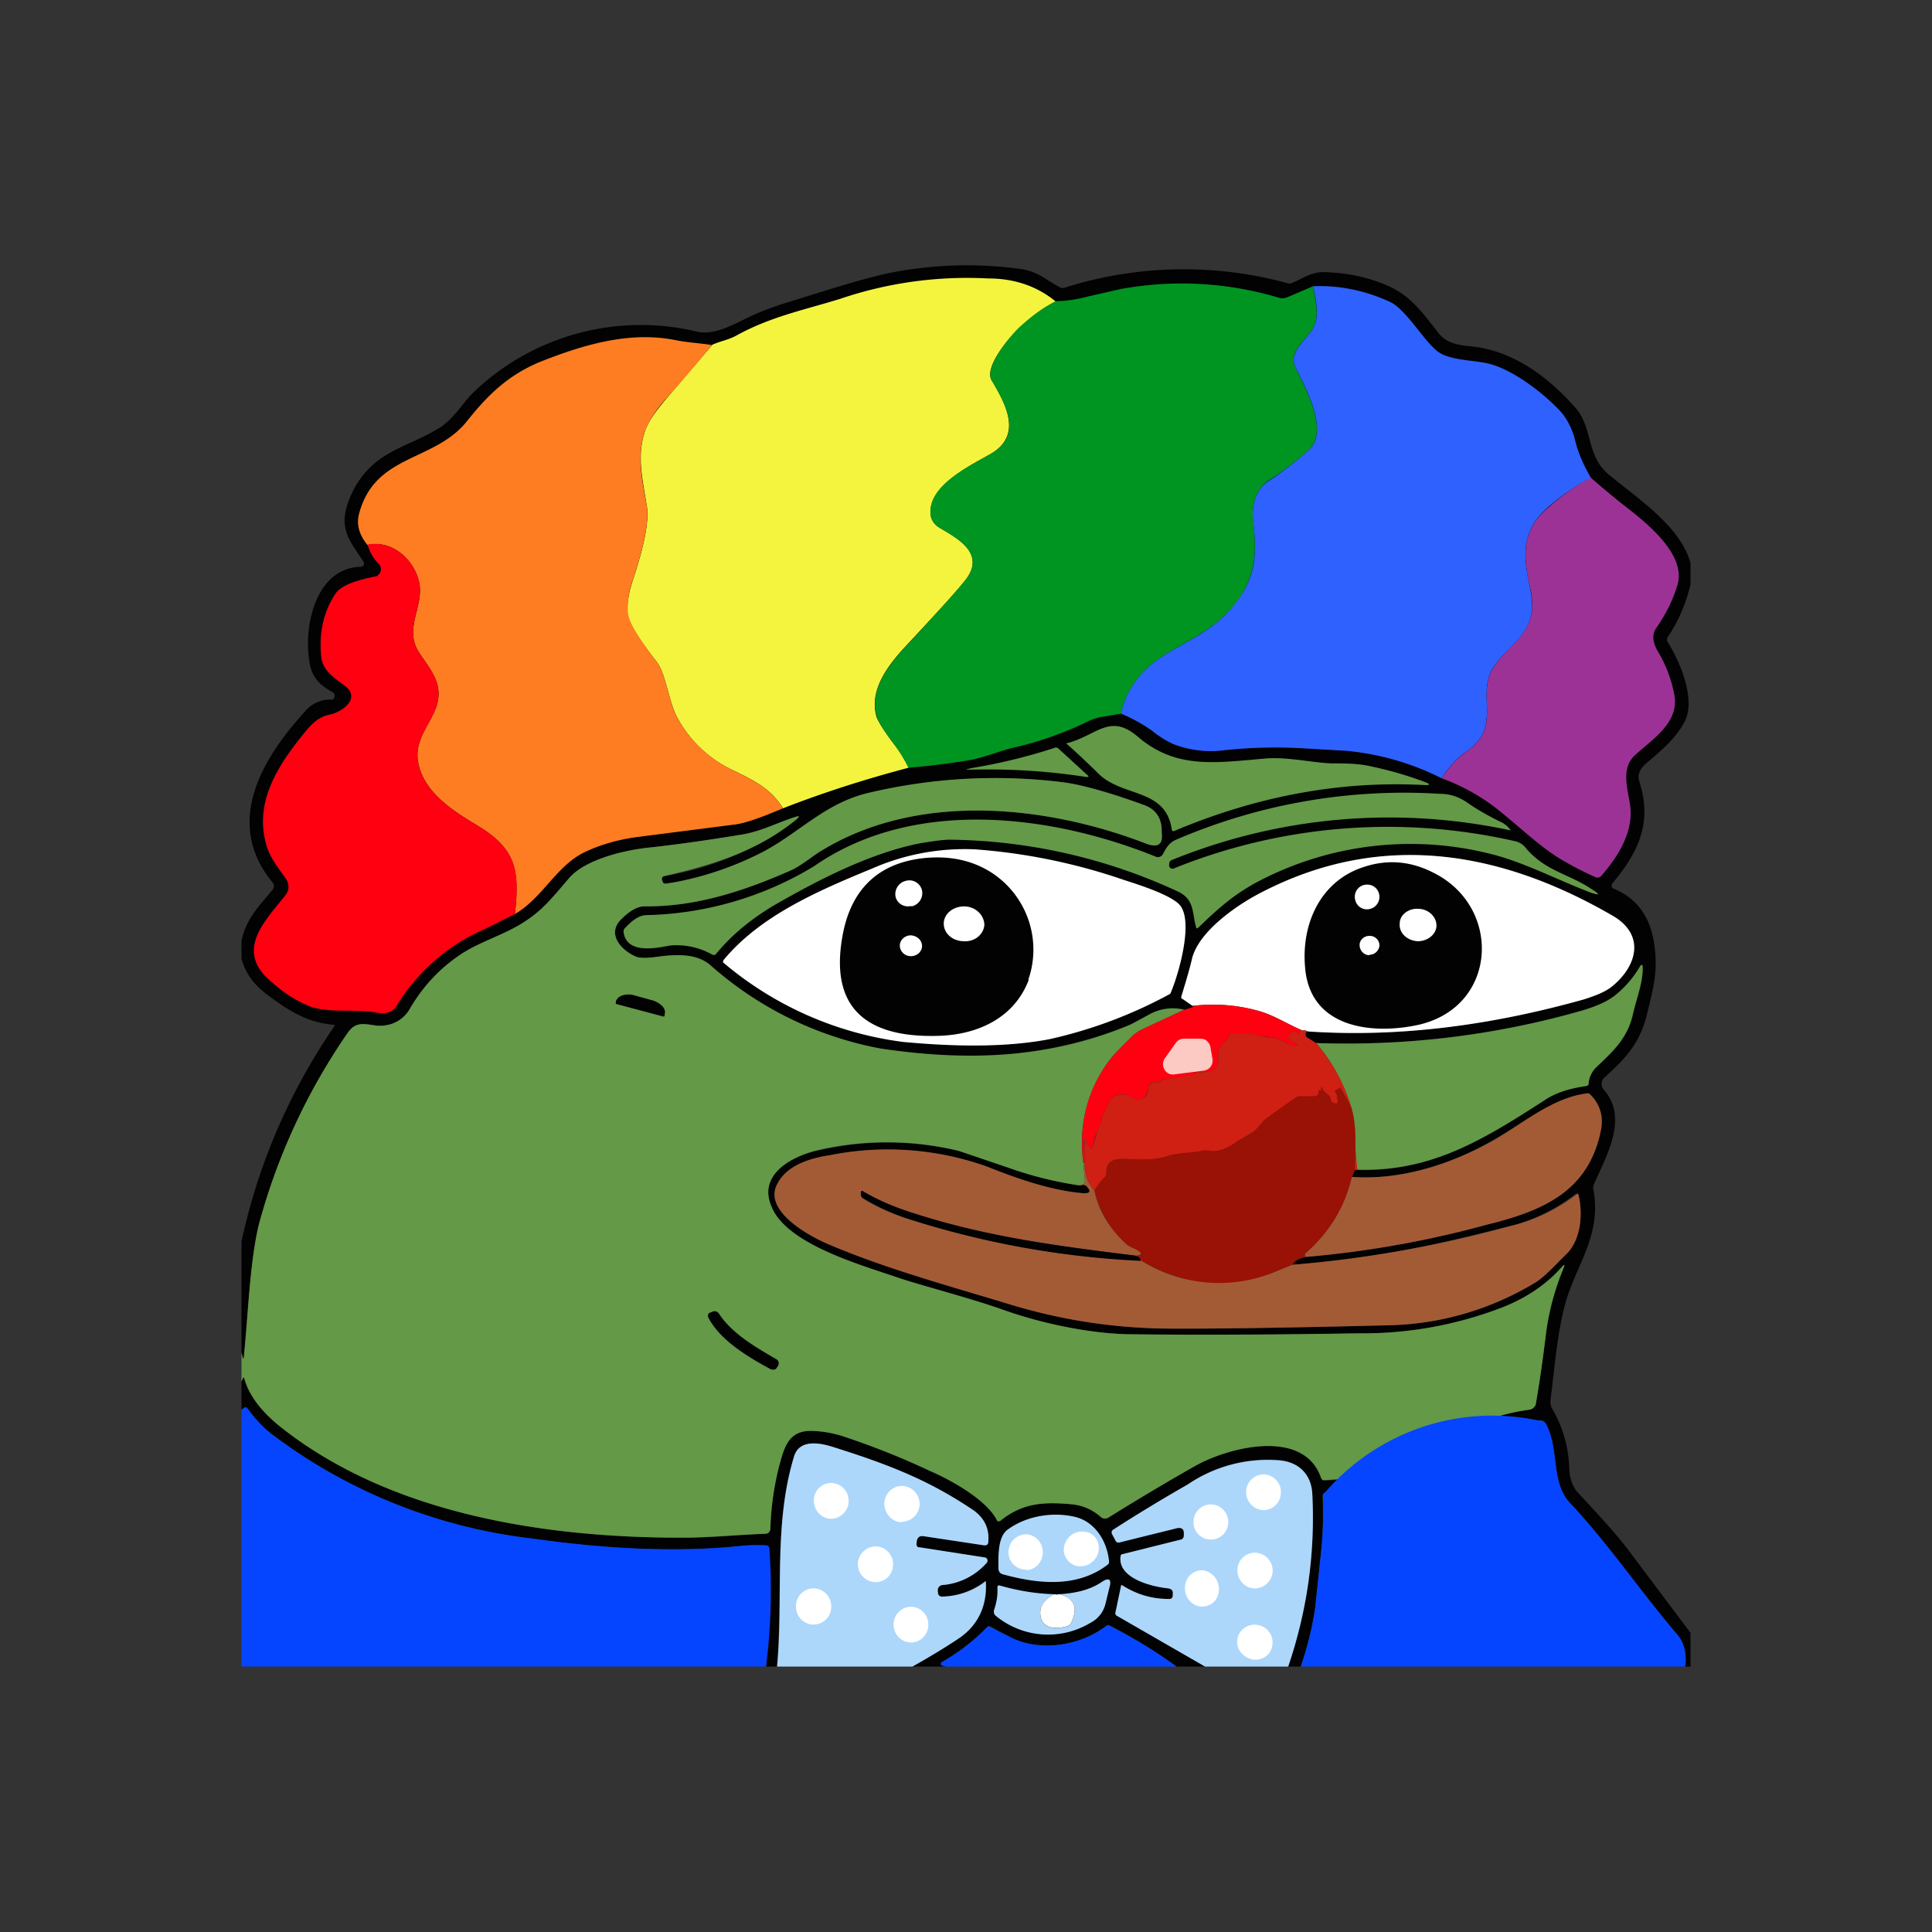 <svg xmlns="http://www.w3.org/2000/svg" width="1em" height="1em" viewBox="0 0 24 24"><rect x="0" y="0" width="24" height="24" fill="#333333" stroke="none"/><g fill="none"><path fill="#010201" d="M21 7.264c-.06.24-.15.455-.282.648a.06.06 0 0 0 0 .066c.144.228.348.695.216.972c-.102.21-.3.378-.48.528c-.072.06-.12.144-.09.228c.168.527-.018.888-.342 1.277v.018a.04.04 0 0 0 0 .024l.018.012q.407.165.498.624c.072.385 0 .607-.078.937c-.09.371-.276.558-.54.797a.1.1 0 0 0-.024.066a.1.1 0 0 0 .024.072c.318.36.03.829-.126 1.194a.1.1 0 0 0 0 .048c.096.54-.168.87-.324 1.333c-.12.377-.156.864-.21 1.29c0 .03 0 .06.018.096q.207.35.216.762c.006.12.048.228.12.3c.246.264.444.48.588.665L21 20.284v.42h-.066a.5.5 0 0 0-.108-.409c-.456-.534-.84-1.11-1.32-1.62c-.246-.258-.132-.66-.3-.983a.09.09 0 0 0-.084-.049c-.396.018-.81.192-1.158.384a3.13 3.13 0 0 1-1.5.51a.06.06 0 0 0-.028.025a.06.06 0 0 0-.008.035q.016.346-.018.69l-.072.684q-.054.361-.18.732h-.156c.24-.701.336-1.415.3-2.148c-.012-.24-.168-.395-.42-.42a1.77 1.77 0 0 0-1.128.306q-.47.269-.93.565c-.018.011-.018.023-.012.047l.048.09l.018.012h.03l.72-.167c.048-.012.078.006.078.06v.018l-.006.036a.05.05 0 0 1-.03.023l-.72.18a.04.04 0 0 0-.03.03c-.036.264.366.373.594.396c.042 0 .06.03.06.072v.018q-.009.044-.054.042c-.21 0-.402-.06-.576-.168h-.018l-.072.349c0 .011 0 .017.012.023l1.104.636h-.354a6.5 6.5 0 0 0-.828-.51a.04.04 0 0 0-.042 0c-.336.264-.84.33-1.2.145a6 6 0 0 1-.24-.133q-.025-.006-.042.007q-.256.271-.582.456q0 .005.004.01l.008.008l.06.017h-.42q.287-.16.564-.341a.75.75 0 0 0 .348-.72h-.012a.93.93 0 0 1-.528.192a.05.05 0 0 1-.048-.036l-.006-.018a.08.08 0 0 1 .012-.06a.07.07 0 0 1 .048-.03a.82.82 0 0 0 .546-.277l.006-.018v-.023a.04.04 0 0 0-.011-.017a.04.04 0 0 0-.019-.008l-.81-.12a.05.05 0 0 1-.025-.015a.05.05 0 0 1-.011-.026v-.043c.012-.047.036-.065.084-.06l.756.115c.03 0 .042-.012.048-.037a.42.42 0 0 0-.204-.414c-.522-.348-.99-.54-1.692-.761c-.162-.055-.45-.126-.516.107c-.258.84-.132 1.74-.216 2.61h-.132c0-.077.012-.155.018-.228q.058-.632.012-1.265l-.014-.01l-.016-.002l-.3.006c-.84.09-1.758.03-2.604-.09a6.65 6.65 0 0 1-3.252-1.309a1.7 1.7 0 0 1-.288-.311q-.018-.016-.036-.006a.1.1 0 0 0-.036.03v-.36l.018-.037q.01-.016.012 0c.066.235.246.433.432.582c1.392 1.129 3.384 1.41 5.1 1.399c.288 0 .63-.037.948-.049a.06.06 0 0 0 .056-.04l.004-.025q.018-.486.144-.9c.06-.198.144-.312.36-.312c.144 0 .294.03.432.078c.36.12.702.258 1.038.42c.234.095.702.342.84.611v.012a.03.03 0 0 0 .015.005a.03.03 0 0 0 .015-.005h.012c.264-.215.51-.245.882-.21a.62.62 0 0 1 .36.156q.02.02.046.023a.1.1 0 0 0 .05-.01c.348-.216.702-.433 1.068-.637c.42-.24 1.362-.485 1.578.139l.024.03l.03.005q.331-.017.648-.114c.306-.09.672-.311.99-.48c.288-.15.588-.24.9-.287q.027-.001.054-.03a.1.1 0 0 0 .024-.049c.048-.27.084-.546.12-.828c.036-.335.12-.587.228-.864q.018-.046-.018-.011a1.9 1.9 0 0 1-.732.503a4.8 4.8 0 0 1-1.794.33a85 85 0 0 1-2.802.013c-.48 0-1.098-.12-1.608-.3c-.438-.157-1.026-.3-1.332-.409c-.432-.144-1.362-.407-1.56-.87c-.174-.402.24-.623.546-.696a3.8 3.8 0 0 1 2.448.223c.264.09.528.155.804.198c.06-.012.102 0 .12.018q.082.092-.042.083c-.39-.023-.834-.18-1.2-.33a3.67 3.67 0 0 0-1.938-.143c-.24.036-.54.12-.666.36c-.174.33.378.635.63.743c.702.3 1.47.51 2.22.738c.666.205 1.284.3 1.926.313q.782.01 2.868-.043a3.65 3.65 0 0 0 1.752-.515c.132-.072.276-.24.402-.36c.18-.175.216-.51.156-.745a.02.02 0 0 0-.012-.011l-.012-.004l-.012.004a2.2 2.2 0 0 1-.84.407c-.888.223-1.68.409-2.676.475c.03-.06.102-.09.21-.102a12.6 12.6 0 0 0 2.202-.396c.678-.168 1.272-.402 1.422-1.189a.46.46 0 0 0-.138-.431a.04.04 0 0 0-.042-.012c-.372.047-.696.3-1.014.492c-.558.353-1.242.594-1.902.546l.036-.084c.018-.006.036-.006.042 0c.9.017 1.53-.36 2.31-.87c.138-.09.312-.145.522-.175c.006 0 .012 0 .018-.011l.012-.019a.32.32 0 0 1 .084-.191c.21-.198.402-.36.474-.684c.036-.175.12-.379.114-.558q0-.075-.036-.013a1.3 1.3 0 0 1-.312.354q-.135.106-.414.187c-1.056.3-2.16.438-3.3.402l-.108-.072a.036.036 0 0 1-.018-.043c0-.018.012-.024.03-.03c1.158.079 2.304-.084 3.42-.396c.156-.047.27-.095.348-.155c.318-.253.438-.643.018-.889c-1.416-.816-2.898-1.05-4.38-.275c-.3.15-.762.473-.84.81l-.138.467q-.008.027.012.036l.126.085c.03.005 0 .024-.102.053a.6.6 0 0 0-.438.06l-.222.12a5.6 5.6 0 0 1-3.126.295a4.4 4.4 0 0 1-2.1-1.032c-.186-.163-.468-.132-.69-.103a.5.5 0 0 1-.222 0c-.186-.071-.396-.287-.186-.48q.155-.152.282-.15c.63.007 1.218-.186 1.794-.437c.144-.06.3-.192.408-.258c1.2-.733 2.802-.559 4.044-.079q.198.073.18-.143l-.006-.055a.31.31 0 0 0-.222-.287a5 5 0 0 0-1.008-.283a6.8 6.8 0 0 0-2.46.15c-.51.133-.81.48-1.26.714c-.38.197-.79.33-1.212.397q-.027.002-.036-.025c-.018-.041-.012-.06.03-.071a3.74 3.74 0 0 0 1.632-.702c.042-.042.042-.048-.018-.03c-.24.077-.432.18-.684.221q-.547.092-1.104.156c-.324.03-.828.145-1.026.39c-.21.247-.33.396-.552.54c-.216.138-.516.234-.72.36a2 2 0 0 0-.702.72a.41.41 0 0 1-.288.198c-.18.037-.348-.108-.48.103a7.7 7.7 0 0 0-1.11 2.4c-.108.474-.126 1.074-.18 1.608v.03h-.012L3 16.803v-1.38a7.5 7.5 0 0 1 1.158-2.681l-.006-.013h-.018c-.24-.023-.42-.102-.636-.245c-.252-.175-.408-.283-.498-.57v-.229c.06-.276.216-.426.384-.63a.07.07 0 0 0 0-.095c-.612-.745-.12-1.548.408-2.125a.4.4 0 0 1 .33-.144c.018 0 .024-.005.03-.023c.012-.036 0-.06-.024-.072c-.174-.096-.264-.198-.288-.402c-.066-.45.096-1.14.642-1.153a.04.04 0 0 0 .036-.024a.04.04 0 0 0 0-.036c-.15-.234-.3-.383-.21-.69q.135-.431.504-.647c.198-.12.444-.199.66-.337c.144-.095.258-.264.372-.396a3 3 0 0 1 2.79-.797c.246.072.516-.109.744-.21q.164-.07.354-.132c.438-.133.93-.3 1.338-.385a4.9 4.9 0 0 1 1.59-.048c.24.03.336.144.516.235a.06.06 0 0 0 .048 0a4.9 4.9 0 0 1 2.796-.049c.144-.047.252-.15.432-.144c.27.006.54.06.786.168c.276.12.42.318.618.57c.096.132.216.162.384.18c.528.042.972.36 1.332.768c.216.246.132.6.414.829c.342.288.888.635 1.014 1.098z"/><path fill="#F4F43F" d="M13.117 3.747c-.133.06-.277.162-.42.294c-.138.12-.48.516-.378.684c.191.318.384.696-.03.924c-.246.138-.684.36-.726.66q-.027.163.107.246c.235.138.576.324.325.648c-.108.138-.318.366-.624.696c-.21.228-.606.6-.48 1.014q.038.091.191.3q.124.153.205.324c-.546.144-1.069.312-1.56.504c-.15-.24-.342-.336-.612-.468a1.52 1.52 0 0 1-.696-.648c-.108-.186-.144-.54-.252-.69c-.102-.138-.36-.456-.372-.624c-.006-.108.012-.24.066-.402c.078-.24.216-.678.174-.924c-.06-.366-.126-.636-.018-.942c.042-.114.132-.24.27-.402l.564-.66c.096-.042.198-.06.288-.108c.431-.24.858-.324 1.302-.462c.59-.2 1.213-.285 1.836-.252q.488 0 .84.288"/><path fill="#009521" d="M16.314 3.555c.024.192.096.396-.03.564c-.096.132-.282.27-.186.456c.12.252.414.78.162 1.014q-.233.21-.498.378c-.15.096-.216.3-.197.48c.047.396.042.69-.193 1.02c-.264.348-.582.468-.918.678c-.282.18-.462.42-.527.72l-.21.036a.6.6 0 0 0-.199.06c-.3.144-.6.252-.918.324c-.204.048-.384.132-.582.162a9 9 0 0 1-.732.09a2 2 0 0 0-.204-.324c-.102-.138-.168-.24-.186-.3c-.132-.408.264-.78.48-1.014c.3-.33.51-.558.618-.696c.252-.324-.09-.51-.324-.648q-.135-.081-.108-.252c.042-.3.48-.516.727-.654c.42-.228.221-.6.03-.924c-.097-.168.24-.57.371-.684q.227-.2.426-.3c.133 0 .27-.024.408-.06l.396-.09a4.2 4.2 0 0 1 1.968.108a.15.15 0 0 0 .102-.006z"/><path fill="#2F61FE" d="M19.764 5.937a2.7 2.7 0 0 0-.516.348c-.318.27-.342.552-.252.96q.045.225.036.324c-.036.36-.336.474-.498.75c-.15.27.024.57-.138.84a.7.7 0 0 1-.186.18q-.182.133-.3.33a3.3 3.3 0 0 0-1.188-.342l-.516-.03a6 6 0 0 0-1.062.03a1.3 1.3 0 0 1-.57-.084a1.2 1.2 0 0 1-.258-.162a2 2 0 0 0-.39-.216q.098-.45.528-.72c.336-.21.66-.33.918-.684c.24-.324.24-.618.192-1.008c-.018-.192.048-.39.198-.48a4.4 4.4 0 0 0 .498-.384c.252-.228-.036-.762-.162-1.014c-.096-.18.09-.324.186-.456c.126-.168.06-.372.03-.564q.493-.018.96.198c.198.102.402.462.57.6c.132.12.438.12.612.156c.318.06.744.39.954.63a.9.9 0 0 1 .162.354c.042.156.108.3.192.444"/><path fill="#FE7D22" d="M8.85 4.28c-.18.223-.372.445-.564.66a1.4 1.4 0 0 0-.27.403c-.108.306-.048.576.018.942c.042.246-.096.684-.174.924a1 1 0 0 0-.06.402c.012.168.264.48.366.624c.108.144.144.504.252.69q.245.432.696.648c.27.132.462.228.612.468c-.282.12-.486.192-.618.204l-1.17.15q-.37.046-.678.192c-.354.174-.516.564-.864.768c.06-.552.012-.81-.462-1.098c-.3-.18-.69-.42-.744-.816c-.042-.324.258-.528.258-.822c0-.198-.138-.354-.24-.51c-.198-.3.06-.57 0-.87c-.06-.288-.342-.54-.642-.468q-.163-.197-.102-.402c.204-.738.942-.63 1.344-1.146c.258-.324.504-.558.882-.72c.54-.216 1.128-.396 1.71-.276c.156.03.3.036.45.06z"/><path fill="#9D3296" d="M19.765 5.937q.236.207.48.396c.252.198.678.558.6.906c-.048.18-.139.378-.276.57c-.06.096-.024.204.036.3q.136.232.192.51c.072.354-.258.552-.486.762c-.18.162-.09.42-.06.63c.042.33-.156.636-.36.87a.06.06 0 0 1-.066.018a4 4 0 0 1-.42-.216c-.258-.15-.498-.384-.744-.582a2.5 2.5 0 0 0-.75-.432q.119-.196.3-.33a.7.7 0 0 0 .186-.18c.162-.27-.012-.57.138-.84c.162-.276.462-.396.498-.75c.006-.066 0-.174-.036-.318c-.09-.42-.066-.696.252-.96a2.8 2.8 0 0 1 .516-.36z"/><path fill="#F01" d="m6.396 11.355l-.36.18a2.4 2.4 0 0 0-1.116.972c-.048.066-.126.096-.24.072c-.276-.048-.528.006-.804-.066a1.6 1.6 0 0 1-.498-.312c-.474-.384-.09-.756.168-1.08a.17.17 0 0 0 .006-.204c-.084-.12-.18-.24-.228-.372c-.192-.564.132-1.05.486-1.476c.09-.108.18-.174.288-.192c.162-.036.396-.21.174-.366c-.126-.096-.264-.18-.282-.354q-.045-.451.18-.786c.09-.126.348-.18.492-.21c.018 0 .03-.012.042-.024a.09.09 0 0 0 .024-.09a.1.1 0 0 0-.024-.042a.55.55 0 0 1-.138-.24c.3-.06.582.186.642.474c.06.3-.198.57 0 .87c.102.156.24.312.24.51c0 .3-.3.498-.258.822c.054.396.444.636.744.816c.474.288.528.546.462 1.098"/><path fill="#649947" d="M14.136 9.153c.474.402.948.324 1.578.27c.27-.024.564.048.822.06c.156 0 .312 0 .462.03q.386.08.708.204c.066.024.06.036 0 .036c-1.08-.06-2.124.15-3.12.57c-.018.006-.024 0-.03-.018c-.072-.51-.6-.402-.9-.684q-.2-.198-.408-.384v-.006h.012c.366-.096.528-.378.876-.078m-2.076.39a7 7 0 0 0 1.056-.258l.024.006l.36.33c.03.024.03.036-.012.03a8 8 0 0 0-1.422-.09c-.084 0-.084 0 0-.018z"/><path fill="#649947" d="m14.712 12.543l-.516.24a.5.5 0 0 0-.162.12c-.084.084-.186.18-.258.276a1.7 1.7 0 0 0-.318 1.266l.018.204q.01.09-.096.072a4.6 4.6 0 0 1-.804-.198l-.672-.228a3.8 3.8 0 0 0-1.776 0c-.3.078-.72.3-.54.702c.192.462 1.122.72 1.554.87c.3.102.894.252 1.332.408c.51.18 1.122.3 1.608.3c1.044.012 1.98 0 2.802-.012a4.8 4.8 0 0 0 1.8-.33c.294-.12.54-.288.726-.504q.036-.034.018.012a3.2 3.2 0 0 0-.228.864a17 17 0 0 1-.12.828c0 .018-.012.036-.024.048a.1.1 0 0 1-.054.03a2.7 2.7 0 0 0-.9.288c-.318.168-.684.39-.99.48q-.331.096-.678.108a.05.05 0 0 1-.024-.03c-.216-.624-1.164-.378-1.578-.138c-.36.204-.72.42-1.068.636a.08.08 0 0 1-.09-.012a.62.62 0 0 0-.36-.156c-.378-.036-.624-.006-.888.204l-.012.006h-.012a.03.03 0 0 1-.018-.012c-.138-.27-.606-.516-.84-.618a10 10 0 0 0-1.038-.414a1.4 1.4 0 0 0-.438-.078c-.21 0-.294.12-.354.312a3.5 3.5 0 0 0-.144.9a.07.07 0 0 1-.018.048a.06.06 0 0 1-.042.018c-.318.012-.66.042-.954.048c-1.71.012-3.702-.27-5.1-1.398c-.18-.15-.36-.348-.42-.582q-.009-.018-.018 0L3 17.163v-.36l.018.072h.006l.006-.018v-.012c.054-.54.072-1.14.18-1.614a7.7 7.7 0 0 1 1.104-2.394c.138-.21.3-.06.486-.102a.41.41 0 0 0 .288-.198c.18-.312.42-.552.696-.72c.21-.126.51-.222.72-.36c.228-.144.348-.294.558-.54c.198-.24.702-.36 1.02-.39c.378-.042.744-.096 1.11-.156c.252-.036.444-.144.684-.222c.06-.018.06-.012.018.03c-.486.396-1.02.558-1.632.702c-.042.006-.048.03-.03.072q.009.025.036.024l.12-.018c.38-.072.748-.2 1.092-.378c.45-.24.75-.582 1.26-.72a6.8 6.8 0 0 1 2.46-.144q.324.037 1.008.282q.206.072.222.288v.06q.027.208-.18.138c-1.236-.48-2.832-.654-4.038.078c-.108.06-.264.198-.408.258c-.576.252-1.164.444-1.794.438q-.127-.002-.282.15c-.21.192 0 .408.186.48q.07.018.222 0c.222-.03.504-.06.69.102a4.4 4.4 0 0 0 2.1 1.032c1.08.162 2.112.132 3.126-.3l.222-.12a.6.6 0 0 1 .438-.06"/><path fill="#649947" d="m14.52 10.744l.006.018a.04.04 0 0 0 .013.021a.04.04 0 0 0 .023.008h.012a7.1 7.1 0 0 1 4.248-.341a.23.23 0 0 1 .132.084c.24.287.54.323.816.51q.171.106-.018.041c-.378-.144-.798-.36-1.176-.462a4.07 4.07 0 0 0-2.94.324c-.3.157-.51.343-.75.577c-.018.012-.024.012-.03-.012c-.048-.18-.018-.343-.228-.439a6.9 6.9 0 0 0-2.826-.642c-.09 0-.216.019-.39.048c-.618.126-1.26.457-1.818.78c-.276.168-.51.36-.702.595q-.017.015-.042.006a.9.9 0 0 0-.528-.114c-.162.03-.54.114-.576-.169c0-.018 0-.03.012-.041q.152-.17.276-.168a4.2 4.2 0 0 0 2.076-.606c1.23-.858 2.94-.649 4.248-.12a.07.07 0 0 0 .09-.036c.042-.079.078-.139.162-.175a7.16 7.16 0 0 1 3.276-.57c.114 0 .222.03.33.102c.138.097.288.18.438.253a.3.3 0 0 1 .102.084c.012.011.012.017-.012.011a7.17 7.17 0 0 0-4.188.373q-.038.016-.03.06z"/><path fill="#fff" d="M11.232 12.945a4.3 4.3 0 0 1-2.25-.99a.05.05 0 0 1 .012-.036c.45-.54 1.152-.847 1.836-1.128c.404-.178.843-.26 1.284-.24a7.3 7.3 0 0 1 1.842.378c.186.06.648.204.72.342c.138.228-.036.84-.138 1.074c-.47.257-.976.447-1.5.564c-.564.108-1.212.09-1.8.036zm5.016-.132a.12.12 0 0 0-.078-.012c-.18-.084-.36-.198-.546-.246a2.1 2.1 0 0 0-.81-.06l-.12-.084q-.027-.009-.018-.036c.048-.156.096-.312.132-.468c.084-.336.552-.66.84-.81c1.488-.78 2.97-.54 4.38.276c.42.24.306.636-.012.888c-.078.06-.192.107-.348.156c-1.116.312-2.262.474-3.42.396"/><path fill="#010201" d="M12.78 12.171c-.18.474-.63.678-1.104.696c-.828.03-1.38-.276-1.212-1.23c.102-.588.444-.918 1.02-.978c.306-.03.582.024.822.174a1.14 1.14 0 0 1 .468 1.338zm5.034-1.326c.846.426.792 1.656-.186 1.884c-.564.126-1.356.055-1.416-.714c-.048-.54.192-1.068.72-1.242q.45-.153.882.072"/><path fill="#fff" d="M11.322 11.26a.17.17 0 0 0 .107-.072a.17.17 0 0 0 .025-.126a.16.16 0 0 0-.073-.102a.16.16 0 0 0-.124-.019a.17.17 0 0 0-.133.193c.018.09.108.143.198.12zm5.658.036a.155.155 0 0 0 .11-.265a.15.15 0 0 0-.11-.042a.15.15 0 0 0-.15.15c0 .09.066.157.15.157m-5.016.396c.138.012.252-.078.264-.199c0-.12-.102-.227-.24-.233s-.258.084-.264.204s.096.222.24.228m5.64 0c.12.005.234-.078.24-.186s-.09-.21-.216-.216c-.126-.012-.24.072-.24.18c-.012.114.084.21.216.222m-6.288.186c.078 0 .138-.06.138-.126c0-.072-.06-.126-.138-.133c-.078 0-.138.06-.138.127c0 .072.06.132.138.132m5.7-.018c.066 0 .12-.06.12-.12a.12.12 0 0 0-.126-.114c-.072 0-.126.06-.12.12c0 .06.054.12.12.12z"/><path fill="#649947" d="m16.872 14.53l-.012-.007l-.008-.007l-.004-.01l-.018-.36q0-.236-.036-.36a2.2 2.2 0 0 0-.444-.829a10.6 10.6 0 0 0 3.3-.402q.271-.08.408-.186a1.3 1.3 0 0 0 .312-.36q.036-.054.036.019c0 .18-.078.383-.12.557c-.066.318-.258.48-.468.684a.32.32 0 0 0-.084.192c0 .006 0 .018-.012.024l-.018.006c-.21.03-.384.085-.522.18c-.78.504-1.41.882-2.31.859"/><path fill="#010201" d="M7.656 12.472H7.65v-.03c.012-.037.036-.06.084-.078a.26.26 0 0 1 .144 0l.216.06a.3.3 0 0 1 .132.072q.047.053.03.107v.018l-.006.006h-.012z"/><path fill="#F01" d="M14.82 12.495c.276-.03.54-.012.804.06c.18.048.36.162.546.24q-.026.008-.024.042h-.012l-.018-.012q-.002-.027-.03-.018q-.045-.002-.09.078q.048.061.12.09h.006l-.036.018l-.008.006l-.01.003q-.006 0-.01-.003l-.008-.006a1.3 1.3 0 0 0-.24-.114l-.018.006a.04.04 0 0 1-.036 0a1.4 1.4 0 0 0-.48-.036l-.012.018l-.018.042a.1.1 0 0 1-.03.03c-.156.102-.018.264-.138.348c-.06.042-.156.024-.24.042l-.011.007l-.007.011l-.012.012q-.181.037-.354.048q-.017-.002-.042.024l-.017.01l-.019.002c-.072-.006-.108.018-.114.084a.2.2 0 0 1-.024.072a.14.14 0 0 1-.054.048a.12.12 0 0 1-.132-.018c-.03-.03-.084-.036-.156-.03c-.06 0-.096.042-.12.102a1 1 0 0 1-.09.168a.07.07 0 0 0-.006.042c0 .054-.036.09-.042.12c-.024.06-.054.132-.06.198l-.018.036q-.018.007-.018-.011c0-.019 0-.025-.012-.025q-.029-.002-.03-.03v-.036h-.03v.036l.006.24l-.018.006q-.088-.718.318-1.266c.072-.096.18-.192.258-.276a.6.6 0 0 1 .162-.12l.516-.24q.145-.037.102-.048z"/><path fill="#D01F13" d="M16.17 12.802a.12.12 0 0 1 .078.012q-.029.002-.03.03c0 .018 0 .03.018.042l.114.072c.216.258.36.534.444.822q.037.135.037.36q.008.192.03.384l.012.012q-.009-.009-.043 0c0-.246.037-.582-.06-.81a5 5 0 0 0-.12-.216a.08.08 0 0 1-.048.03h-.012v.012l-.002.009q0 .005.002.009l.018.036v.024l.013.054c0 .018-.013.03-.037.024c-.036-.006-.053-.024-.06-.06a.05.05 0 0 0-.018-.042a.3.3 0 0 1-.09-.096h-.006v.018q.018 0 0 .018a.02.02 0 0 1-.018 0l-.006.006c0 .042-.017.066-.066.072h-.156a.12.12 0 0 0-.072.018l-.336.234c-.084.054-.12.144-.21.198l-.174.102c-.101.078-.24.15-.372.12h-.048c-.155.036-.3.018-.468.072c-.174.06-.378.03-.558.03c-.126 0-.192.06-.18.192c0 .012-.012.024-.023.036a.6.6 0 0 0-.126.168a.48.48 0 0 1-.12-.354a2 2 0 0 1 0-.27v-.006h.024v.036c0 .024.011.03.03.03q.01-.002.011.024c0 .018 0 .018.018.012a.05.05 0 0 0 .018-.036l.06-.198c.006-.03.043-.066.043-.12l.005-.042a1 1 0 0 0 .09-.168c.024-.06.06-.096.12-.102c.072-.006.126 0 .162.03a.12.12 0 0 0 .127.018a.14.14 0 0 0 .06-.048a.14.14 0 0 0 .018-.072q.009-.091.12-.084c.012 0 .023 0 .03-.012c.017-.018.035-.024.041-.024q.186-.017.366-.06q.008-.018.024-.018c.079-.018.168 0 .234-.042c.12-.084-.018-.246.138-.348a.1.1 0 0 0 .03-.03l.018-.042a.05.05 0 0 1 .042-.024c.156-.012.3 0 .45.048l.036-.006h.024c.066.018.144.06.24.108h.03a.1.1 0 0 1 .036-.012v-.006a.3.3 0 0 1-.126-.09q.045-.08.09-.078c.018 0 .024 0 .03.018l.018.018h.006v-.006c0-.024.013-.036.03-.036"/><path fill="#FDCAC3" d="M14.7 12.903h.217c.03 0 .06.012.078.03a.14.14 0 0 1 .042.078l.024.138a.13.13 0 0 1-.018.096a.13.13 0 0 1-.084.054l-.378.048a.12.12 0 0 1-.066-.012a.13.13 0 0 1-.064-.086a.13.13 0 0 1 .022-.106l.132-.186a.12.12 0 0 1 .101-.054z"/><path fill="#9A1105" d="m16.83 14.535l-.035.084a1.78 1.78 0 0 1-.588.96v.012a.02.02 0 0 0 .012.012c.012.006.024.012.042.006c-.102.012-.174.042-.204.102l-.198.078l-.192.078c-.516.15-1.008.078-1.494-.21c-.018-.036-.042-.06-.072-.06c.108 0 .096-.036-.048-.102a.3.3 0 0 1-.084-.06a1.3 1.3 0 0 1-.372-.642a.6.6 0 0 1 .126-.168l.013-.016l.005-.02c-.006-.132.06-.186.18-.192c.186 0 .39.024.564-.03c.174-.06.312-.036.468-.078H15c.132.036.27-.036.372-.114l.18-.102c.084-.054.12-.144.204-.198l.336-.24a.12.12 0 0 1 .072-.018h.156c.048 0 .066-.024.06-.06c0-.012.006-.012.012-.012h.023v-.018c-.011 0-.011-.012-.011-.018h.011a.3.3 0 0 0 .09.096l.025.042q0 .053.054.06c.018 0 .03 0 .036-.024c0-.018 0-.036-.012-.054v-.024c0-.012 0-.024-.018-.036l-.006-.007a.02.02 0 0 1 0-.017l.006-.006h.012l.048-.03q.061.106.12.216c.096.228.06.564.06.81"/><path fill="#A35B36" d="M16.26 15.61h-.042l-.006-.012v-.024q.449-.387.582-.954c.66.048 1.344-.192 1.902-.54c.318-.204.642-.45 1.02-.498c.012 0 .024 0 .036.012q.181.18.138.432c-.15.786-.744 1.02-1.422 1.188c-.72.197-1.458.33-2.202.396z"/><path fill="#A35B36" d="M13.38 14.721c.072.012.102-.018.096-.072l-.018-.203h.018a.47.47 0 0 0 .12.348c.048.233.174.45.373.641a.3.3 0 0 0 .084.06c.143.06.155.097.047.103c-.935-.12-1.817-.229-2.724-.517a3.2 3.2 0 0 1-.654-.281c-.018-.013-.03 0-.03.017v.025a.07.07 0 0 0 .037.053c.168.103.348.18.54.24c.935.3 1.902.48 2.903.522a1.82 1.82 0 0 0 1.692.132l.192-.078a14.7 14.7 0 0 0 2.676-.473a2.2 2.2 0 0 0 .864-.409h.007l.005.013c.06.24.03.57-.156.743c-.126.12-.27.288-.402.36a3.66 3.66 0 0 1-1.752.517c-1.391.035-2.34.047-2.867.041a6.9 6.9 0 0 1-1.926-.312c-.75-.227-1.519-.437-2.22-.737c-.253-.108-.805-.42-.63-.745c.12-.24.42-.324.66-.36a3.67 3.67 0 0 1 1.95.144c.36.144.803.3 1.2.33c.078 0 .09-.024.036-.084q-.03-.035-.12-.018"/><path fill="#010201" d="M14.1 15.603q.054-.002.072.06a11.2 11.2 0 0 1-2.91-.528a2.7 2.7 0 0 1-.558-.264a.1.1 0 0 1-.006-.03v-.024c0-.024 0-.03.024-.018c.186.114.408.204.66.282c.9.288 1.782.402 2.718.516zm-5.298.768a.05.05 0 0 1 .006-.06l.018-.006l.012-.006q.062-.029.096.024c.162.246.456.414.714.564a.06.06 0 0 1 .018.078l-.012.018a.06.06 0 0 1-.03.03h-.042c-.27-.144-.636-.36-.78-.642"/><path fill="#0645FF" d="M9.516 20.702H3v-3.186a.1.1 0 0 1 .036-.03q.018-.01.036.006q.135.188.288.312a6.63 6.63 0 0 0 3.252 1.308c.84.12 1.758.18 2.604.09a2 2 0 0 1 .3-.006q.017 0 .03.012a.04.04 0 0 1 .012.03q.05.735-.042 1.464m11.418 0h-4.776q.126-.361.18-.732l.072-.684q.039-.356.024-.713a.06.06 0 0 1 .03-.037a2.74 2.74 0 0 1 2.658-.888a.08.08 0 0 1 .084.043c.168.317.054.72.3.983c.48.51.864 1.086 1.32 1.62c.096.102.126.24.108.408"/><path fill="#ACD7FB" d="M11.334 20.703h-1.68c.078-.87-.048-1.764.21-2.61c.072-.234.354-.162.516-.108c.702.222 1.17.414 1.692.762q.232.153.204.414q-.002.036-.048.036l-.756-.114c-.048-.006-.072.012-.084.06v.018a.05.05 0 0 0-.002.034q.005.016.02.026h.018l.81.126q.01.001.018.008q.009.007.012.016a.04.04 0 0 1-.006.042a.82.82 0 0 1-.54.276a.07.07 0 0 0-.06.03a.08.08 0 0 0-.006.06v.018q.005.018.02.029q.015.01.034.007a.9.9 0 0 0 .54-.192c.018.318-.102.558-.348.72c-.18.12-.372.234-.564.342m4.668 0H14.97l-1.104-.636l-.012-.024l.072-.342q0-.017.018-.006c.18.114.366.168.576.168q.047.002.048-.042v-.018q.01-.063-.06-.072c-.222-.024-.624-.132-.588-.396q.002-.029.03-.03l.72-.18c.012 0 .024-.012.03-.024a.05.05 0 0 0 .006-.03v-.03c0-.048-.03-.066-.078-.06l-.72.18a.04.04 0 0 1-.048-.018l-.048-.09c-.006-.024 0-.036.012-.048q.46-.296.93-.564a1.77 1.77 0 0 1 1.134-.3c.24.018.402.168.414.42c.036.72-.06 1.44-.3 2.142"/><path fill="#fff" d="M15.696 18.76a.22.22 0 0 0 .216-.223a.22.22 0 0 0-.216-.222a.22.22 0 0 0-.216.223c0 .12.102.221.216.221m-5.37.107a.22.22 0 0 0 .216-.222a.22.22 0 0 0-.216-.222a.216.216 0 0 0-.216.222c0 .12.096.223.216.223m.876.037c.12 0 .222-.097.222-.223a.225.225 0 0 0-.222-.222a.22.22 0 0 0-.216.222c0 .12.096.228.216.228zm3.84.221c.12 0 .216-.096.216-.216a.22.22 0 0 0-.216-.221a.217.217 0 0 0-.216.221c0 .12.096.216.216.216"/><path fill="#ACD7FB" d="M13.357 18.844c.246.06.396.3.42.551c0 .019 0 .03-.018.043c-.378.288-.858.24-1.296.12a.08.08 0 0 1-.048-.03a.1.1 0 0 1-.012-.054c0-.133-.012-.372.108-.468c.24-.18.576-.228.846-.162"/><path fill="#fff" d="M13.542 19.42a.22.22 0 0 0 .078-.3c-.06-.102-.198-.12-.3-.06c-.102.072-.138.204-.072.3c.06.102.192.126.3.06zm-.798.084c.12 0 .21-.102.21-.222s-.096-.222-.21-.222a.22.22 0 0 0-.216.222c0 .12.096.216.216.216zm-1.866.15c.12 0 .216-.096.216-.222a.22.22 0 0 0-.216-.222a.225.225 0 0 0-.222.222c0 .12.102.222.222.222m4.71.078c.12 0 .222-.102.222-.223a.225.225 0 0 0-.222-.221a.216.216 0 0 0-.216.221c0 .12.096.223.216.223m-.858.066c.036.12.156.186.264.15c.114-.03.174-.156.138-.276s-.156-.192-.264-.156c-.114.036-.174.162-.138.282"/><path fill="#ACD7FB" d="M13.104 19.804c-.132.06-.192.15-.18.258c.018.192.216.174.342.138a.06.06 0 0 0 .036-.03q.146-.296-.15-.366c.222-.012.402-.06.54-.156c.084-.054.12-.03.09.072l-.048.198a.36.36 0 0 1-.186.24a1.02 1.02 0 0 1-1.176-.084q-.034-.027-.024-.072c.03-.09.048-.18.042-.282c0-.018.006-.03.03-.024c.21.06.438.102.684.108"/><path fill="#fff" d="M10.104 20.181c.12 0 .222-.096.222-.222a.223.223 0 0 0-.222-.228a.22.22 0 0 0-.216.228c0 .12.096.222.216.222m3-.378a.06.06 0 0 0 .048 0q.296.07.15.366l-.015.02l-.021.01c-.12.036-.324.055-.342-.138c-.012-.108.048-.198.18-.258m-1.788.6c.12 0 .216-.096.216-.222a.22.22 0 0 0-.216-.222a.22.22 0 0 0-.216.222c0 .12.096.222.216.222m4.23.21c.12.024.24-.048.258-.168a.22.22 0 0 0-.174-.258a.22.22 0 0 0-.225.09a.2.2 0 0 0-.033.078c-.024.12.06.228.18.258z"/><path fill="#0645FF" d="M14.616 20.703H11.76a.14.14 0 0 1-.066-.018l-.006-.012v-.013l.006-.011q.317-.179.57-.438q.018-.018.036 0l.24.12c.36.192.87.12 1.2-.132a.04.04 0 0 1 .024-.01q.014 0 .024.01c.276.138.558.306.828.504"/></g></svg>